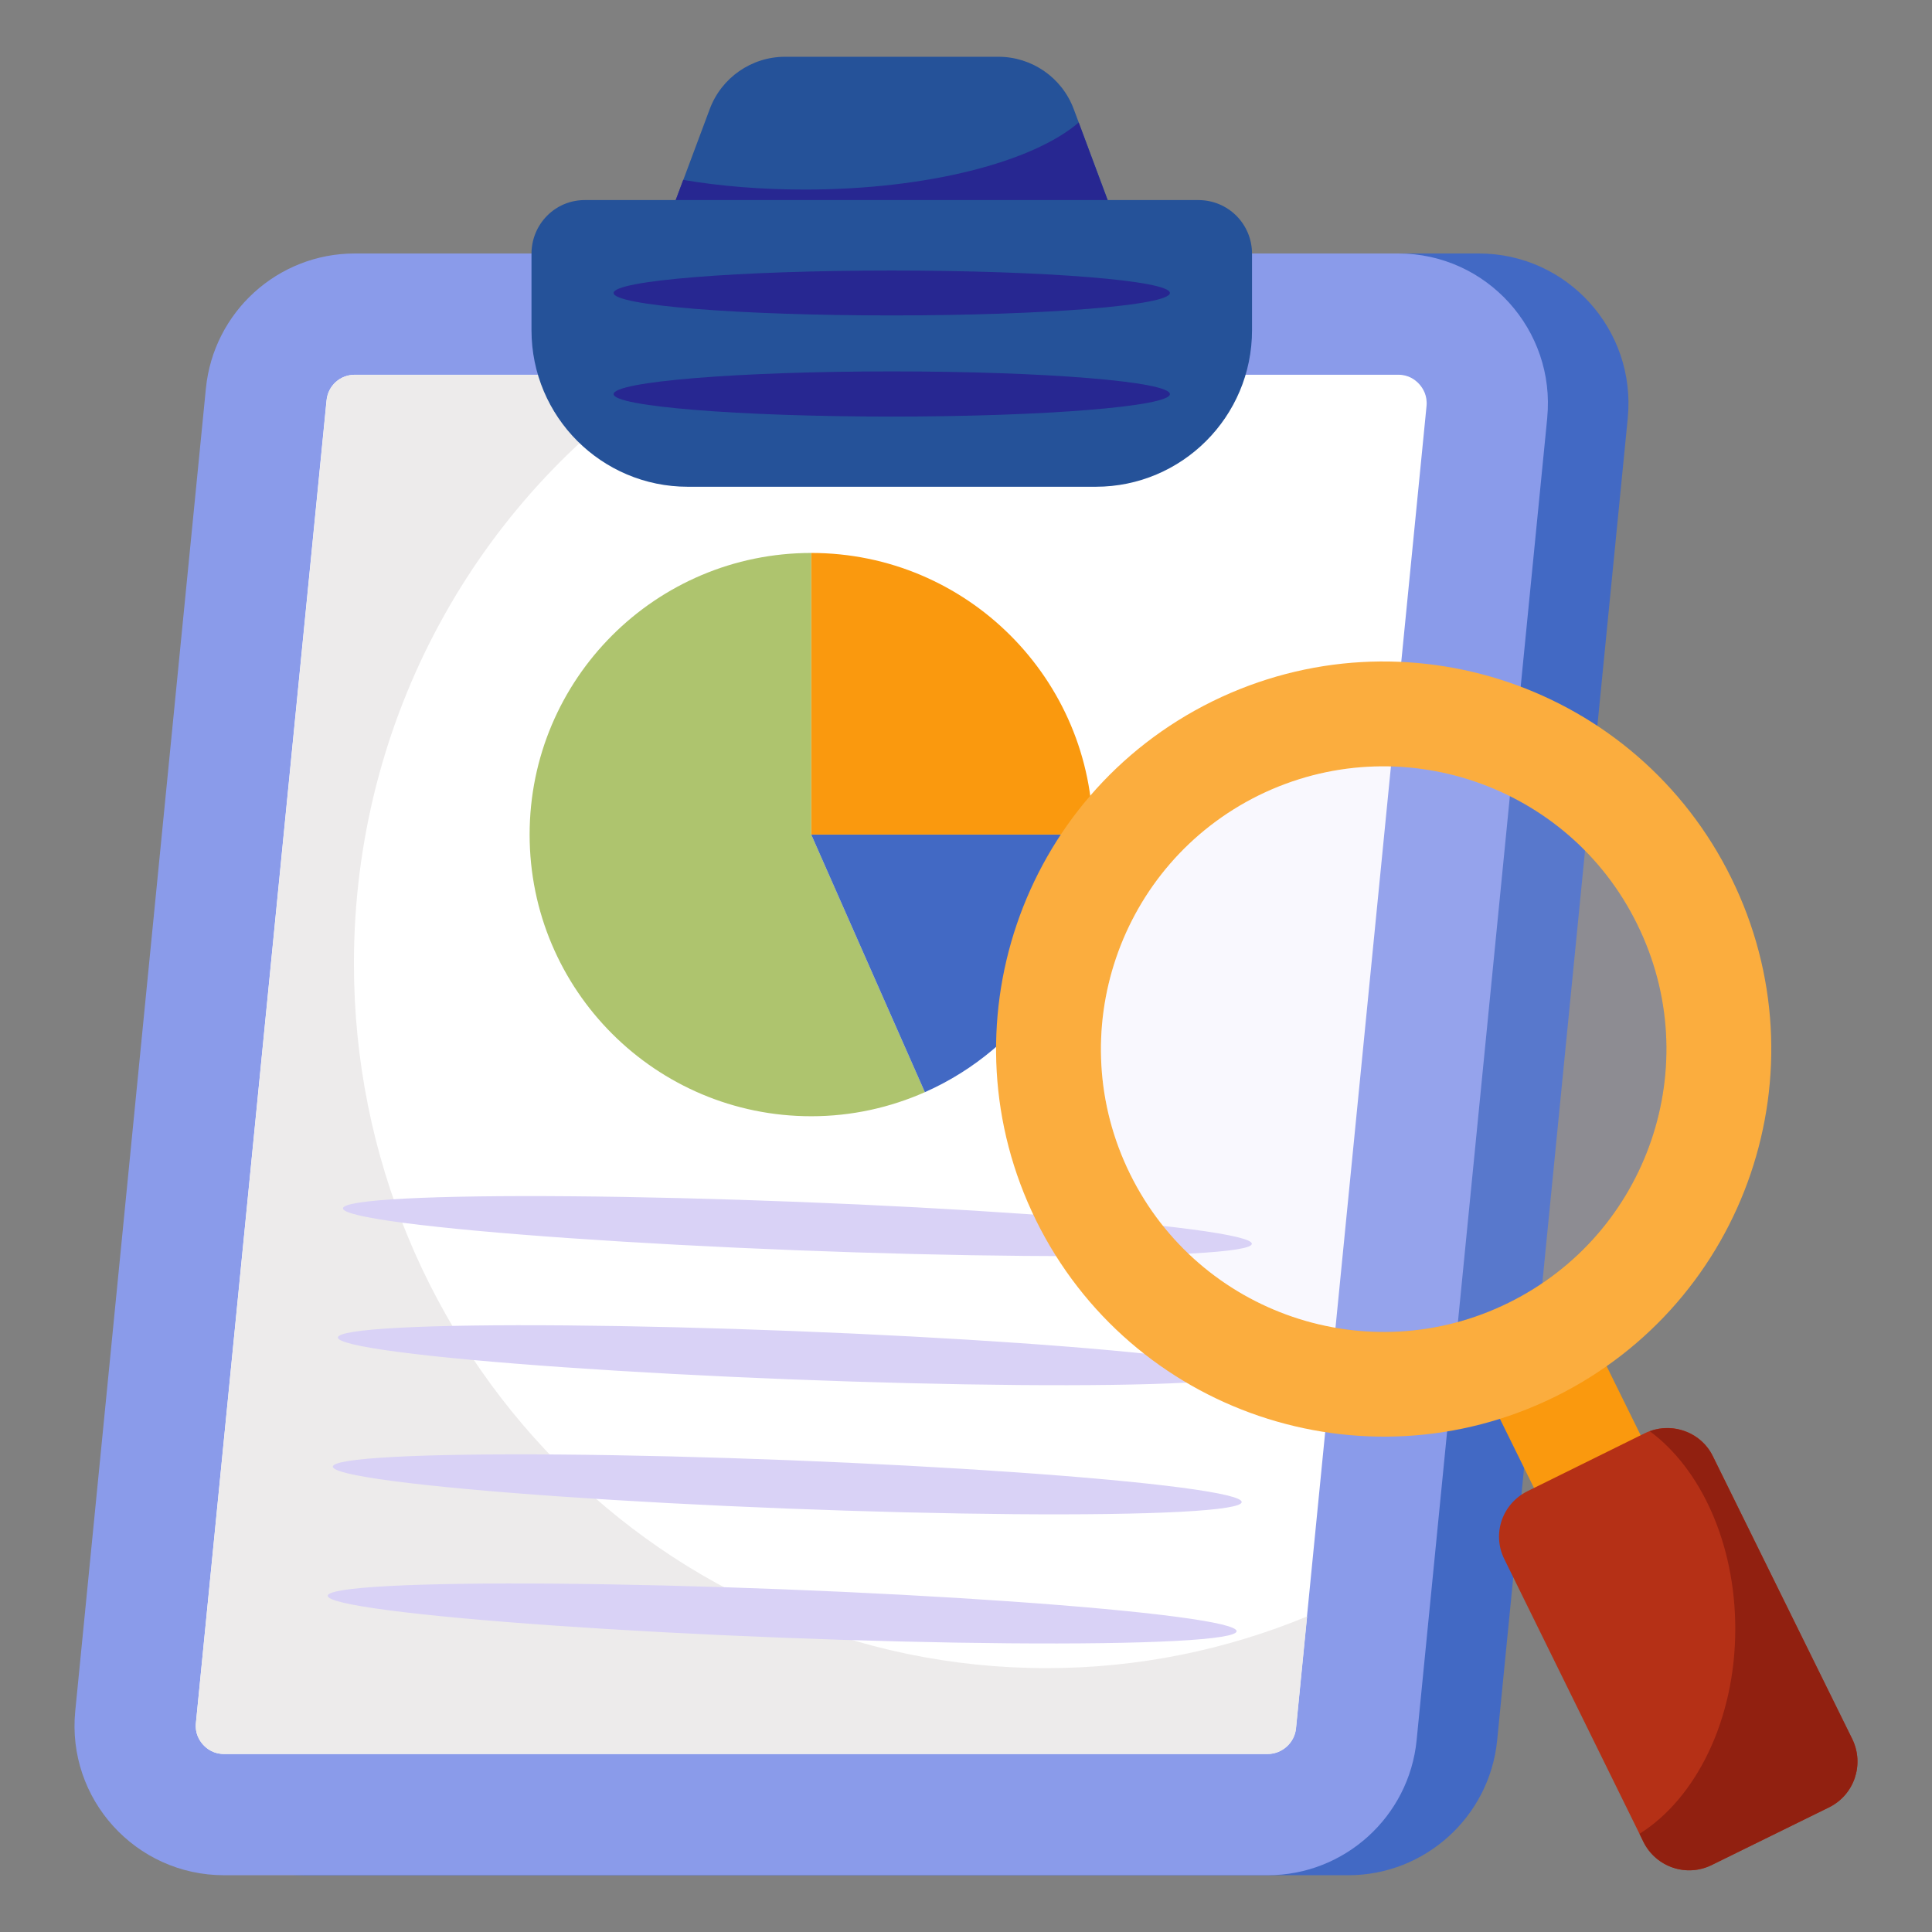 <svg id="Layer_1" enable-background="new 0 0 68 68" viewBox="0 0 68 68" xmlns="http://www.w3.org/2000/svg"><rect x="0" y="0" width="68" height="68" fill="#808080" stroke="none"/><g><g><path d="m57.293 14.705-4.598 46.549c-.267 2.689-2.539 4.748-5.239 4.748h-36.734c-3.116 0-5.548-2.689-5.238-5.783l4.598-46.549c.267-2.689 2.529-4.748 5.238-4.748h36.734c3.105-0 5.537 2.689 5.238 5.783z" fill="#4269c4"/><path d="m54.458 14.705-4.598 46.549c-.267 2.689-2.539 4.748-5.239 4.748h-36.734c-3.116 0-5.548-2.689-5.238-5.783l4.598-46.549c.267-2.689 2.529-4.748 5.238-4.748h36.734c3.105-0 5.537 2.689 5.238 5.783z" fill="#8a9bea"/><path d="m7.888 61.735c-.367 0-.605-.178-.741-.328-.134-.149-.288-.402-.252-.762l4.598-46.555c.051-.512.477-.9.992-.9h36.734c.359 0 .595.178.731.327.138.152.295.41.259.778l-4.597 46.54c-.05.504-.486.9-.992.9h-36.734z" fill="#fff"/><path d="m46.007 56.893-.39 3.94c-.05.51-.49.9-1 .9h-36.73c-.37 0-.6-.18-.74-.33-.13-.15-.29-.4-.25-.76l4.6-46.55c.05-.52.47-.9.99-.9h10.95c-6.62 4.43-10.98 12.06-10.98 20.72 0 13.7 10.91 24.8 24.38 24.8 3.24 0 6.34-.65 9.17-1.82z" fill="#edebeb"/><g><path d="m39.521 8.469h-16.269l1.728-4.629c.413-1.107 1.471-1.842 2.653-1.842h7.506c1.182 0 2.24.734 2.653 1.842z" fill="#255299"/></g><g><path d="m39.517 8.472h-16.27l.8-2.14c1.3.22 2.75.34 4.28.34 4.31 0 8.02-.97 9.64-2.36z" fill="#272791"/></g><path d="m44.067 8.932v2.69c0 3.05-2.47 5.51-5.5 5.51h-14.36c-3.03 0-5.5-2.46-5.5-5.51v-2.69c0-1.05.84-1.89 1.87-1.89h21.6c1.05 0 1.89.84 1.89 1.89z" fill="#255299"/><g fill="#272791"><path d="m41.177 13.872c0 .43-4.38.79-9.79.79-5.41 0-9.79-.36-9.79-.79 0-.44 4.38-.8 9.79-.8 5.41 0 9.79.36 9.79.8z"/><ellipse cx="31.387" cy="10.312" rx="9.79" ry=".79"/></g><g><path d="m28.554 19.462c-5.475 0-9.913 4.438-9.913 9.913s4.438 9.913 9.913 9.913c1.424 0 2.775-.306 3.999-.847l-3.999-9.066z" fill="#aec46e"/><path d="m32.552 38.441c3.481-1.538 5.914-5.016 5.914-9.066h-9.913z" fill="#4269c4"/><path d="m28.554 19.462v9.913h9.913c0-5.475-4.438-9.913-9.913-9.913z" fill="#fa990e"/></g><g fill="#d9d2f6"><ellipse cx="28.078" cy="43.15" rx=".852" ry="16.011" transform="matrix(.039 -.999 .999 .039 -16.136 69.521)"/><ellipse cx="27.901" cy="47.696" rx=".852" ry="16.011" transform="matrix(.039 -.999 .999 .039 -20.849 73.712)"/><ellipse cx="27.723" cy="52.242" rx=".852" ry="16.011" transform="matrix(.039 -.999 .999 .039 -25.562 77.902)"/><ellipse cx="27.545" cy="56.787" rx=".852" ry="16.011" transform="matrix(.039 -.999 .999 .039 -30.275 82.092)"/></g><g><path d="m53.32 47.859h4.188v5.391h-4.188z" fill="#fa990e" transform="matrix(.897 -.442 .442 .897 -16.632 29.678)"/><path d="m64.376 63.613-4.13 2.03c-.89.44-1.96.07-2.4-.81l-4.9-9.96c-.44-.89-.07-1.95.82-2.39l4.13-2.04c.89-.43 1.96-.07 2.39.81l4.91 9.96c.43.89.07 1.96-.82 2.4z" fill="#b53016"/></g><g><path d="m60.936 30.903c-3.33-6.76-11.5-9.54-18.26-6.22-6.76 3.33-9.54 11.51-6.21 18.271 3.33 6.75 11.5 9.53 18.26 6.21 6.76-3.33 9.54-11.51 6.21-18.26zm-7.84 14.95c-4.93 2.43-10.89.4-13.32-4.53s-.4-10.9 4.53-13.33c4.93-2.42 10.9-.39 13.32 4.54 2.43 4.93.4 10.89-4.53 13.32z" fill="#fbad3e"/></g></g><circle cx="48.702" cy="36.924" fill="#d9d2f6" opacity=".15" r="9.95"/><path d="m64.376 63.613-4.13 2.03c-.89.44-1.96.07-2.4-.81l-.14-.29c1.98-1.24 3.37-4 3.37-7.21 0-3.02-1.22-5.64-3.01-6.96.85-.31 1.82.06 2.22.88l4.91 9.96c.43.89.07 1.96-.82 2.4z" fill="#912010"/></g></svg>